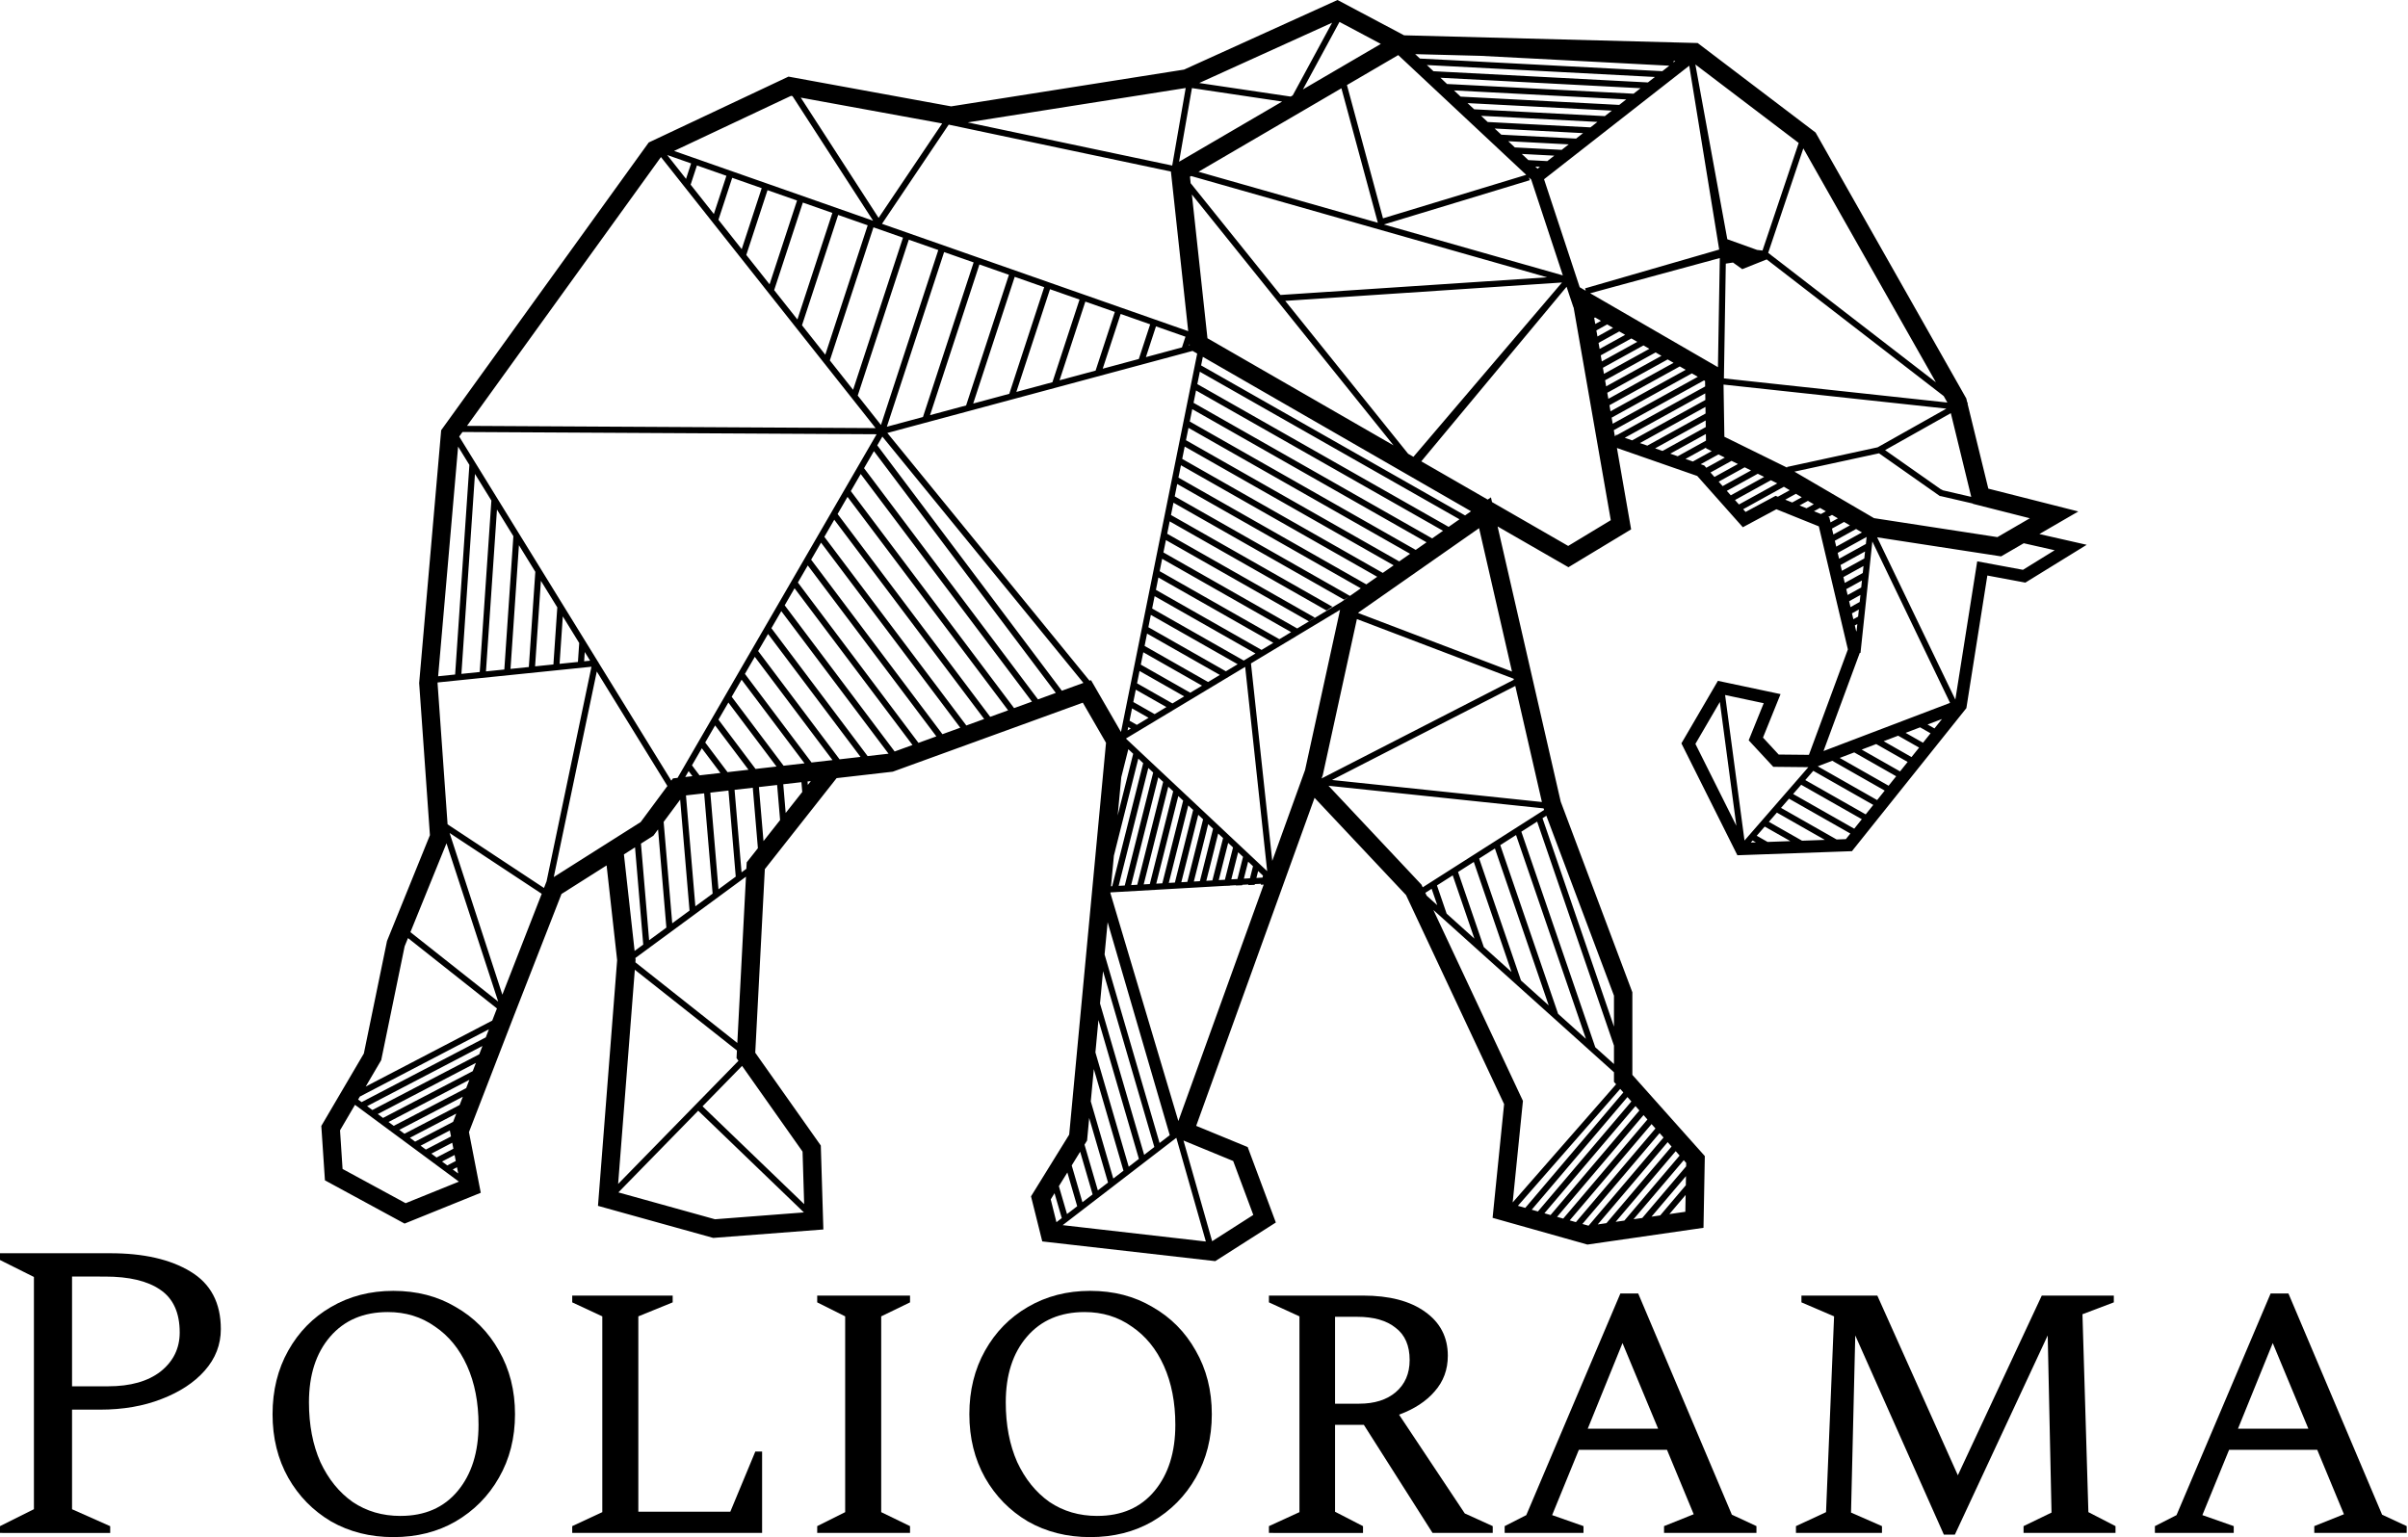 <?xml version="1.0" encoding="UTF-8"?>
<!-- Created with Inkscape (http://www.inkscape.org/) -->
<svg width="103.58mm" height="66.134mm" version="1.1" viewBox="0 0 103.58 66.134" xmlns="http://www.w3.org/2000/svg" xmlns:cc="http://creativecommons.org/ns#" xmlns:dc="http://purl.org/dc/elements/1.1/" xmlns:rdf="http://www.w3.org/1999/02/22-rdf-syntax-ns#">
 <g transform="translate(-53.287 -111.23)">
  <g id="title" aria-label="Poliorama">
   <g stroke-width=".36">
    <path d="m53.287 177.18v-0.292l1.459-0.729v-9.991l-1.459-0.729v-0.292h4.74q2.151 0 3.446 0.784 1.313 0.784 1.313 2.48 0 1.003-0.693 1.787-0.675 0.766-1.86 1.222-1.167 0.456-2.644 0.456h-1.203v4.285l1.641 0.729v0.292zm3.099-11.03v4.722h1.55q1.44 0 2.261-0.638 0.82-0.656 0.82-1.677 0-1.276-0.839-1.841-0.82-0.565-2.37-0.565z"/>
    <path d="m70.207 177.36q-1.495 0-2.68-0.675-1.167-0.693-1.841-1.878-0.675-1.203-0.675-2.735 0-1.532 0.675-2.735t1.841-1.878q1.185-0.693 2.68-0.693 1.513 0 2.68 0.693 1.185 0.675 1.86 1.878 0.693 1.203 0.693 2.735 0 1.532-0.693 2.735-0.675 1.185-1.86 1.878-1.167 0.675-2.68 0.675zm0.31-0.912q1.568 0 2.461-1.076t0.893-2.844q0-1.44-0.492-2.534-0.492-1.094-1.386-1.696-0.875-0.62-2.024-0.62-1.568 0-2.48 1.058t-0.912 2.826q0 1.459 0.492 2.571 0.51 1.094 1.386 1.714 0.893 0.602 2.06 0.602z"/>
    <path d="m77.901 177.18v-0.292l1.294-0.602v-8.423l-1.294-0.602v-0.292h4.321v0.292l-1.477 0.602v8.405h3.956l1.076-2.589h0.292v3.501z"/>
    <path d="m88.439 177.18v-0.292l1.203-0.602v-8.423l-1.203-0.602v-0.292h3.993v0.292l-1.24 0.602v8.423l1.24 0.602v0.292z"/>
    <path d="m100.18 177.36q-1.495 0-2.68-0.675-1.167-0.693-1.841-1.878-0.675-1.203-0.675-2.735 0-1.532 0.675-2.735t1.841-1.878q1.185-0.693 2.68-0.693 1.513 0 2.68 0.693 1.185 0.675 1.86 1.878 0.693 1.203 0.693 2.735 0 1.532-0.693 2.735-0.675 1.185-1.86 1.878-1.167 0.675-2.68 0.675zm0.31-0.912q1.568 0 2.461-1.076t0.893-2.844q0-1.44-0.492-2.534-0.492-1.094-1.386-1.696-0.875-0.62-2.024-0.62-1.568 0-2.48 1.058t-0.912 2.826q0 1.459 0.492 2.571 0.51 1.094 1.386 1.714 0.893 0.602 2.06 0.602z"/>
    <path d="m107.87 177.18v-0.292l1.313-0.602v-8.423l-1.313-0.602v-0.292h4.048q1.696 0 2.662 0.693 0.985 0.693 0.985 1.896 0 0.893-0.565 1.532-0.547 0.638-1.532 1.003l2.826 4.248 1.203 0.547v0.292h-2.589l-2.954-4.649h-1.24v3.738l1.203 0.62v0.292zm3.792-9.298h-0.948v3.738h1.039q0.985 0 1.568-0.492 0.602-0.511 0.602-1.386 0-0.93-0.602-1.386-0.583-0.474-1.659-0.474z"/>
    <path d="m118.01 177.18v-0.292l0.93-0.474 4.048-9.536h0.766l4.029 9.517 1.058 0.492v0.292h-3.975v-0.292l1.276-0.511-1.149-2.771h-3.792l-1.149 2.808 1.349 0.474v0.292zm3.574-4.485h3.027l-1.532-3.683z"/>
    <path d="m130.54 177.18v-0.292l1.294-0.602 0.346-8.423-1.404-0.602v-0.292h3.264l3.464 7.731 3.61-7.731h3.099v0.292l-1.349 0.511 0.255 8.514 1.167 0.602v0.292h-3.956v-0.292l1.203-0.583-0.164-7.621-3.993 8.569h-0.474l-3.811-8.569-0.182 7.621 1.331 0.583v0.292z"/>
    <path d="m145.98 177.18v-0.292l0.93-0.474 4.048-9.536h0.766l4.029 9.517 1.058 0.492v0.292h-3.975v-0.292l1.276-0.511-1.149-2.771h-3.792l-1.149 2.808 1.349 0.474v0.292zm3.574-4.485h3.027l-1.532-3.683z"/>
   </g>
  </g>
  <path id="elephant" d="m110.82 111.23-6.6 2.994-10.02 1.582-6.996-1.28-6.012 2.834-8.928 12.379-0.947 10.879 0.463 6.543-1.846 4.553-0.996 4.84-1.83 3.117 0.156 2.34 3.426 1.861 3.277-1.326-0.508-2.61 1.892-4.896 2.088-5.348 1.941-1.23 0.453 4.077-0.824 10.57 4.957 1.379 4.738-0.363-0.11-3.611-2.82-3.994 0.412-7.897 3.088-3.916 2.416-0.277 8.174-2.969 0.998 1.726-1.584 16.857-1.642 2.656 0.484 1.939 7.441 0.848 2.606-1.662-1.211-3.246-2.215-0.912 5.092-14.113 3.934 4.183 4.219 8.994-0.495 4.893 4.08 1.15 4.992-0.721 0.057-3.086-3.117-3.494v-3.553l-3.082-8.203-2.715-11.838 3.047 1.754 2.697-1.629-0.611-3.501 3.455 1.204 1.961 2.206 1.443-0.774 1.826 0.736 1.25 5.293-1.676 4.537-1.301-0.013-0.675-0.729 0.756-1.871-2.695-0.571-1.57 2.69 2.408 4.814 4.928-0.176 4.922-6.154 0.902-5.705 1.635 0.305 2.639-1.627-2.036-0.462 1.675-0.972-3.871-0.982-0.893-3.654 0.015-9e-3 -0.03-0.054-0.04-0.163-6.482-11.44-5.072-3.851-12.629-0.332zm0.085 0.943 1.778 0.946-3.351 1.958zm-0.318 0.034-1.693 3.126-0.089 0.052-3.934-0.584zm3.575 1.352 2.807 0.073 1.933 0.101v-5.1e-4l6.19 0.324-0.301 0.236-2.124-0.111-4.651-0.243-2.531-0.132v5.2e-4l-1.12-0.058zm-0.73 0.041 5.505 5.152-6.16 1.871-1.551-5.734zm11.85 0.251 0.071 2e-3 -0.083 0.065zm0.931 0.152 4.445 3.377-1.557 4.628-0.234-0.026-1.28-0.46zm-11.55 0.025 4.144 0.217v-5e-4l5.666 0.297-0.301 0.235-1.6-0.084-4.434-0.232-2.531-0.132v5.3e-4l-0.66-0.035zm11.287 0.029 1.288 7.91-5.686 1.645-0.08 0.021v2e-3h-2e-3l0.028 0.103-0.26-0.15-1.534-4.646zm-10.703 0.518 3.006 0.157v5e-4l4.271 0.223 1.332 0.07-0.301 0.236-1.076-0.056-4.117-0.215-2.53-0.132v5.3e-4l-0.3-0.015zm-10.957 0.441-0.58 3.336-8.797-1.856zm0.268 4e-3 3.881 0.579-4.434 2.59zm6.43 8e-3 1.567 5.786-7.715-2.195zm4.842 0.092 0.116 6e-3 6.485 0.339 0.808 0.042-0.301 0.236-0.552-0.029v-5.3e-4l-3.811-0.199-2.46-0.128zm-28.518 0.234 0.065 0.012 3.467 5.36-8.562-3.002zm0.42 0.076 6.083 1.111-2.735 4.063zm28.681 0.236 2.286 0.119 3.637 0.19 0.284 0.015-0.302 0.236-0.027-2e-3 -3.483-0.182-2.11-0.11zm0.584 0.547 1.435 0.075 0.49 0.026 3.079 0.161-0.301 0.235-2.5-0.131 5.3e-4 5.3e-4 -1.921-0.101zm-22.901 0.379 9.558 2.018 0.744 6.867-13.172-4.618zm23.484 0.167 0.758 0.039 1.158 0.06 5.3e-4 5.3e-4 1.886 0.099-0.3 0.235-2.79-0.146-0.427-0.022zm0.583 0.546 0.081 4e-3 1.828 0.096 0.693 0.036-0.302 0.236-2.015-0.105zm12.694 0.309 5.703 10.063-6.994-5.399-0.061-0.045-0.043-0.036-0.116-0.089zm-12.11 0.239 1.398 0.073-0.3 0.235-0.815-0.043zm-36.761 0.046 1.029 0.361-0.218 0.665zm-0.267 0.089 9.232 11.66-17.576-0.096 8.341-11.563zm1.547 0.36 1.268 0.445-0.54 1.644-0.999-1.262zm36.063 0.05 0.199 0.01-0.102 0.08zm-14.806 0.405 15.314 4.357-11.469 0.76-3.865-4.809-0.03-0.279zm14.531 0.06 0.098 0.092 1.361 4.123-7.698-2.19 6.275-1.905zm-34.271 0.017 1.269 0.445-0.86 2.625-1.001-1.264zm1.519 0.532 1.27 0.445-1.182 3.605-1.001-1.264zm18.254 0.186 8.675 10.793-8.005-4.609zm-16.734 0.347 1.269 0.445-1.503 4.585-1-1.263zm1.519 0.533 1.27 0.445-1.824 5.567-1.002-1.266zm1.518 0.532 1.27 0.445-2.146 6.545-1-1.264zm1.52 0.533 1.269 0.444-2.466 7.526-1-1.264zm1.519 0.532 1.27 0.445-2.18 6.651-1.553 0.418zm33.366 0.257-0.08 4.695-5.496-3.18zm2.018 0.059 7.614 5.879 0.157 0.278-9.612-1.038 0.081-4.938 0.31-0.047 0.398 0.285zm-33.865 0.217 1.269 0.445-1.842 5.62-1.551 0.417zm1.518 0.532 1.268 0.445-1.502 4.588-1.552 0.418zm23.541 0.244-6.39 7.499-0.228-0.131-5.287-6.578zm0.198 0.183 0.106 0.324 0.19 0.566 6e-3 -2e-3 1.599 9.155-1.832 1.107-3.277-1.887-0.046-0.203-0.139 0.096-2.857-1.645zm-22.221 0.106 1.27 0.445-1.166 3.556-1.552 0.418zm1.52 0.533 1.268 0.444-0.827 2.524-1.551 0.417zm1.519 0.532 1.27 0.445-0.489 1.491-1.553 0.418zm20.408 0.149 0.253 0.146-0.246 0.136-0.046-0.261zm0.52 0.3 0.253 0.147-0.672 0.372-0.046-0.261zm-19.409 0.084 1.269 0.445-0.151 0.46-1.551 0.418zm19.929 0.218 0.253 0.147-1.099 0.606-0.045-0.261zm0.52 0.301 0.254 0.147-1.526 0.842-0.045-0.261zm-19.005 0.239 6e-3 0.057-0.027 7e-3zm19.525 0.061 0.254 0.147-1.953 1.077-0.045-0.261zm-19.395 0.237 0.199 0.115-3.278 16.28-1.289-2.23-0.064 0.023-8.697-10.658zm19.917 0.065 0.253 0.146-0.09 0.05-2.29 1.263-0.045-0.261zm-19.475 0.19 11.536 6.643-0.256 0.179-11.354-6.453zm19.995 0.111 0.253 0.146-1.705 0.941 2e-3 5.3e-4 -1.102 0.608-0.046-0.261zm0.521 0.301 0.253 0.146-3.233 1.785-0.045-0.262zm-20.645 0.229 11.169 6.348-0.467 0.326-10.81-6.142zm21.165 0.071 0.255 0.147-3.661 2.019-0.045-0.262zm0.521 0.302 0.046 0.026 4e-3 0.233-3.794 2.092-0.042-0.015-0.016 0.046-0.032 0.018-0.045-0.26zm0.841 0.179 9.585 1.035-2.957 1.664-3.898 0.846 6e-3 0.029-2.7-1.329zm-22.69 0.254 10.624 6.037-0.468 0.327-10.263-5.833zm21.903 0.125 5e-3 0.283-3.149 1.738-0.318-0.111zm9e-3 0.582 5e-3 0.284-2.505 1.382-0.319-0.111zm-22.075 0.097 10.078 5.728-0.467 0.327-9.718-5.523zm32.63 0.172 0.878 3.601-1.233-0.285-0.043-0.038-0.01 0.012-2.42-1.7zm-10.546 0.314 5e-3 0.283-1.861 1.028-0.318-0.111zm-22.246 0.319 9.533 5.418-0.468 0.327-9.173-5.214zm-31.229 0.177 17.814 0.097-8.562 14.783-0.198 0.023-0.073 0.098-3.127-5.074 3e-3 -0.013-0.012-3e-3 -5.987-9.714zm53.484 0.087 5e-3 0.285-1.216 0.671-0.32-0.111zm-35.423 0.111 8.648 10.597-0.956 0.347 0.028-0.011-7.939-10.556zm13.005 0.429 8.988 5.109-0.467 0.326-8.628-4.904zm-31.254 2e-3 0.485 0.787-0.613 9.018-0.731 0.075zm53.681 0.042 5.3e-4 0.033 0.242 0.119-0.764 0.421-0.046 0.026-0.317-0.111zm-35.795 0.153 7.824 10.401-0.767 0.279-7.482-9.947zm43.234 0.093 2.599 1.826-5.3e-4 2e-3 4e-3 1e-3 0.01 7e-3 2e-3 2e-3 0.012 8e-3 7e-3 -9e-3 1.403 0.325 3e-3 0.012 2.449 0.621-1.396 0.811-5.307-0.816-3.424-2.001zm-6.907 0.048 0.274 0.135-0.796 0.439-0.088-0.099-0.154-0.054zm0.564 0.277 0.274 0.135-1.009 0.557-0.171-0.192zm-23.684 0.189 8.442 4.798-0.468 0.327-8.082-4.594zm24.249 0.088 0.274 0.135-1.222 0.674-0.171-0.192zm0.563 0.278 0.274 0.135-1.435 0.792-0.171-0.192 1.243-0.686v-5.3e-4zm-55.18 7e-3 0.706 1.145-0.501 7.376-0.788 0.081zm16.593 3e-3 7.365 9.793-0.768 0.279-7.023-9.336zm39.151 0.268 0.275 0.135-1.648 0.908-0.171-0.192 1.083-0.597-5.3e-4 -5e-4zm-25.537 0.162 7.897 4.488-0.467 0.327-7.537-4.283zm26.095 0.119 0.253 0.148-0.51 0.281-0.098-0.039-1.291 0.693-0.104-0.117 0.894-0.494v-5e-4zm0.518 0.303 0.252 0.148-0.411 0.226-0.3-0.121zm-40.795 0.132 6.908 9.183-0.77 0.28-6.564-8.726zm41.312 0.171 0.252 0.147-0.312 0.172-0.3-0.121zm-27.291 0.08 7.338 4.171 0.207-0.127-0.3 0.209-5.3e-4 2e-3 -1.922 1.155-5.754-3.27 0.107-0.532 6.149 3.495 0.257-0.159-6.351-3.609 0.107-0.532 6.744 3.833 0.257-0.159-6.945-3.948zm27.81 0.223 0.253 0.147-0.213 0.117-0.3-0.121zm-56.91 0.071 0.706 1.146-0.389 5.736-0.79 0.081zm57.427 0.231 0.253 0.148-0.317 0.175-0.051-0.214-0.047-0.019zm-42.918 0.207 6.448 8.573-0.767 0.279-6.107-8.116zm43.436 0.096 0.252 0.147-0.712 0.393-0.06-0.254zm-15.699 0.267 1.415 6.169-6.612-2.517 5e-3 -0.021zm16.217 0.036 0.252 0.148-1.106 0.611-0.06-0.254zm0.453 0.342-0.032 0.302-1.152 0.636-0.06-0.252zm0.453 0.016 5.332 0.82 0.974-0.565 1.329 0.301-1.363 0.842-1.968-0.365-0.941 5.949zm-0.207 0.179 3.343 6.944-5.444 2.072 1.56-4.224 0.031 3e-3zm-45.222 0.049 5.989 7.963-0.767 0.279-5.647-7.508zm-12.995 0.111 0.705 1.145-0.279 4.096-0.788 0.081zm57.903 0.271-0.032 0.3-0.963 0.531-0.059-0.25zm-30.235 0.315 5.548 3.154-0.506 0.304-5.149-2.926zm-15.243 0.285 5.53 7.354-0.769 0.279-5.187-6.898zm45.412 0.024-0.032 0.301-0.774 0.427-0.059-0.251zm-30.331 0.495 4.944 2.81-0.506 0.305-4.544-2.583zm30.264 0.129-0.032 0.301-0.584 0.322-0.059-0.251zm-56.825 0.013 0.705 1.144-0.167 2.455-0.788 0.081zm10.911 0.321 5.073 6.743-0.768 0.279-4.729-6.288zm45.848 0.289-0.032 0.301-0.257 0.142 5e-3 1e-3 -0.142 0.079-0.06-0.254zm-30.36 0.051 4.339 2.466-0.506 0.304-3.94-2.239zm30.293 0.575-0.032 0.304-0.205 0.113-0.06-0.253zm-22.316 0.013-1.506 6.891-1.411 3.911-0.916-8.497zm-24.036 0.056 4.613 6.133-1e-3 5.3e-4 -0.898 0.103-4.139-5.502zm15.896 0.162 3.735 2.122-0.506 0.304-3.335-1.896zm-25.294 0.064 0.706 1.146-0.055 0.814-0.79 0.081zm34.158 0.115 6.74 2.566 0.01 0.046-8.269 4.245 0.051-0.142zm21.526 0.215-0.033 0.304-0.015 8e-3 -0.06-0.253zm-30.552 0.41 3.131 1.779-0.506 0.304-2.731-1.552zm-16.303 0.017 3.978 5.289-0.901 0.103-3.503-4.658zm-7.884 0.775 0.23 0.374-0.257 0.026zm24.025 0.012 2.526 1.436-0.506 0.304-2.127-1.209zm-16.711 0.196 3.342 4.443-0.901 0.103-2.866-3.812zm-7.026 0.426-1.934 9.245-3e-3 2e-3 -0.105 0.271-4.147-2.737-0.431-6.072 3e-3 -0.032zm28.119 6e-3 0.947 8.789-6.077-5.705zm-4.544 0.177 1.921 1.092-0.505 0.304-1.522-0.865zm-23.346 0.022 3.037 4.926-1.15 1.552-3.738 2.366zm6.229 0.352 2.707 3.599-0.901 0.103-2.232-2.967zm33.28 0.27 1.145 4.993-9.029-0.948zm-16.324 0.16 1.317 0.748-0.506 0.304-0.918-0.521zm25.349 0.229 1.661 0.353-0.646 1.596 1.058 1.141 1.508 0.015-2.746 3.156zm-0.226 0.3 0.711 5.328-1.762-3.525zm-42.648 0.024 2.07 2.754-0.901 0.103-1.596-2.121zm17.363 0.252 0.712 0.405-0.505 0.304-0.313-0.178zm34.841 0.457-0.324 0.405-0.297-0.169zm-52.774 0.275 1.435 1.908-0.901 0.103-0.96-1.276zm17.771 0.072 0.108 0.061-0.137 0.082zm34.061 0.011 0.45 0.256-0.325 0.407-0.748-0.425zm-0.944 0.36 0.901 0.512-0.326 0.407-1.199-0.682zm-0.945 0.36 1.353 0.769-0.326 0.407-1.651-0.938zm-50.514 0.181 0.799 1.062-0.899 0.103-0.325-0.431zm18.345 0.04 0.209 0.197-0.093 0.372-0.574 2.281 0.155-1.644 0.183-0.73zm31.225 0.138 1.804 1.026-0.326 0.407-2.103-1.195zm-30.795 0.266 0.209 0.196-0.04 0.16-1.084 4.306-0.208 0.829-0.052 3e-3 0.124-1.316 0.054-0.215h-5.3e-4l0.931-3.7zm29.85 0.094 2.256 1.283-0.326 0.407-2.553-1.451 1e-3 -2e-3zm-29.42 0.309 0.209 0.196-0.992 3.945-0.23 0.916-0.263 0.015 0.22-0.874h5.3e-4l1.043-4.148zm28.604 0.124 2.58 1.466-0.326 0.407-2.599-1.476zm-48.377 0.011 0.163 0.218-0.31 0.036zm20.202 0.267 0.209 0.197-0.864 3.434-0.249 0.992-0.264 0.015 0.242-0.96zm-14.946 0.164-0.129 0.163-0.012-0.147zm-0.405 0.046 0.036 0.422-0.713 0.903-0.104-1.236zm43.005 0.111 2.608 1.482-0.326 0.408-2.628-1.493zm-44.05 9e-3 0.128 1.51-0.714 0.905-0.197-2.325zm23.718 0.034 9.251 0.973 0.025 0.067-5.224 3.329-0.054-0.115zm-6.892 0.04 0.21 0.197-0.731 2.903-0.274 1.088-0.263 0.015 0.264-1.046zm-17.873 0.046 0.22 2.6-0.481 0.609-0.015 0.277-0.207 0.152-0.3-3.549zm-1.046 0.12 0.313 3.703-0.742 0.546-0.351-4.159zm-1.046 0.12 0.365 4.314-0.743 0.546-0.404-4.771zm20.395 0.117 0.209 0.196-0.559 2.217h1e-3l-0.337 1.341-0.262 0.015 0.165-0.657 0.12-0.476zm26.271 0.113 2.638 1.499-0.193 0.241-0.398 0.015-2.391-1.359zm-47.698 0.042 0.403 4.772-0.744 0.547-0.369-4.362zm21.857 0.248 0.209 0.196-0.34 1.354-0.363 1.442-0.082 0.327-0.263 0.015 0.11-0.436 0.283-1.125 5.3e-4 -5.3e-4zm25.319 0.309 2.064 1.174-0.981 0.035-1.428-0.812zm-24.89 0.094 0.208 0.195-0.475 1.888-0.202 0.803-0.26 0.015 0.054-0.213 0.446-1.775zm14.973 0.041 2.909 7.741v1.332l-3.074-8.967zm-0.396 0.252 3.305 9.639v0.791l-0.804-0.722-3.18-9.274zm-14.15 0.109 0.21 0.197-0.368 1.465-0.199 0.792-0.26 0.015 0.552-2.198-2e-3 -3e-3zm23.94 0.105 1.102 0.626-0.979 0.035-0.467-0.266zm-47.603 0.122 0.357 4.224-0.742 0.545-0.351-4.158 0.534-0.339zm-8.968 0.154 3.963 2.616-1.693 4.34zm33.061 0.023 0.21 0.196-0.238 0.944-0.221 0.878-0.262 0.015 0.101-0.4 2e-3 -2e-3 0.265-1.054-1e-3 -2e-3zm12.813 0.065 3.006 8.768-1.197-1.076-2.488-7.258zm10.176 0.235 0.141 0.08-0.217 8e-3zm-22.559 0.103 0.209 0.197-0.11 0.434-0.24 0.954-0.263 0.015 0.232-0.923zm-33.624 0.017 2.224 6.81-3.776-2.987zm8.11 0.175 0.353 4.183-0.371 0.273-0.46-4.153zm36.988 0.049 2.314 6.75-1.193-1.072-1.799-5.246zm-11.045 0.162 0.21 0.197-0.24 0.953-0.264 0.015 0.254-1.009zm0.43 0.405 0.209 0.196-0.131 0.519-0.262 0.015 0.156-0.619zm9.707 0.012 1.622 4.734-1.192-1.072-1.108-3.23zm-9.277 0.391 0.209 0.197-0.021 0.085-0.263 0.015zm8.37 0.187 0.932 2.72-1.194-1.074-0.416-1.214zm-30.401 0.056-0.372 7.154-4.384-3.469 8e-3 -0.107-9e-3 -0.08zm22.152 0.306-0.01 0.04 0.127-4e-3 -3.67 10.171-2.924-9.809 3e-3 -0.028 4.894-0.28 0.237-8e-3 2e-3 -6e-3 0.264-0.015-3e-3 0.012 0.274-9e-3 5e-3 -0.02 0.263-0.015-7e-3 0.026 0.275-9e-3 8e-3 -0.033zm7.342 0.215 0.242 0.705-0.456-0.41-0.057-0.122zm0.074 0.911 7.769 6.982v0.414l0.092 0.103-4.449 5.084 0.441-4.369zm-14.011 0.525 2.672 9.164-0.438 0.336-2.365-8.11zm-30.095 0.684 3.827 3.028-0.053 0.134-0.15 0.388-5.443 2.838 0.667-1.136 1.008-4.898zm9.757 1.363 4.392 3.473-0.017 0.327 0.083 0.117-5.176 5.298zm20.14 0.06 2.207 7.566-0.438 0.337-1.899-6.512zm-0.198 2.105 1.741 5.972-0.438 0.337-1.433-4.918zm-26.219 0.396-0.134 0.348-5.341 2.785-0.15-0.111 0.075-0.127zm-0.278 0.719-0.137 0.357-4.599 2.397-0.225-0.166zm-0.281 0.728-0.137 0.355-3.858 2.012-0.225-0.167zm11.449 0.128 2.602 3.688 0.069 2.259-4.371-4.208zm15.131 0.136 1.275 4.374-0.438 0.337-0.968-3.32zm-26.861 0.464-0.137 0.356-3.116 1.624-0.225-0.166zm49.503 0.391 0.135 0.151-4.219 4.967-0.316-0.089zm-49.785 0.337-0.137 0.355-2.373 1.237-0.225-0.166zm50.097 0.013 0.169 0.189-4.02 4.732-0.266-0.075zm-54.735 0.334 4.47 3.305-2.291 0.927-2.713-1.473-0.109-1.662zm55.081 0.054 0.168 0.189-3.821 4.498-0.265-0.075zm-40.317 0.199 4.546 4.376-3.825 0.294-4.155-1.155zm-10.407 0.125-0.137 0.355-1.633 0.851-0.225-0.166zm51.07 0.064 0.168 0.189-3.622 4.263-0.265-0.074zm-23.845 0.123 0.81 2.779-0.438 0.336-0.573-1.966 0.11-0.177zm24.19 0.264 0.168 0.189-3.422 4.029-0.267-0.075zm-51.692 0.274 0.05 0.258-1.082 0.563-0.225-0.166zm52.038 0.114 0.169 0.19-3.224 3.794-0.266-0.075zm-20.788 0.202 1.271 4.462-6.159-0.704zm0.308 0.117 2.138 0.881 0.865 2.32-1.77 1.131zm20.827 0.07 0.168 0.189-2.801 3.296-0.374 0.054zm-52.282 0.025 0.05 0.258-0.723 0.377-0.225-0.166zm52.628 0.363 0.168 0.189-2.376 2.797-0.375 0.054zm-25.617 0.024 0.535 1.836-0.438 0.337-0.461-1.583zm-26.909 0.141 0.05 0.258-0.365 0.19-0.225-0.167zm52.872 0.223 0.105 0.118-3e-3 0.148-1.886 2.22-0.376 0.054zm-52.769 0.304 0.05 0.258-7e-3 4e-3 -0.225-0.166zm26.255 0.225 0.423 1.453-0.438 0.336-0.35-1.2zm26.61 0.155-7e-3 0.394-1.102 1.298-0.374 0.054zm-27.162 0.737 0.312 1.07-0.23 0.177-0.245-0.982zm27.147 0.075-0.013 0.724-0.686 0.099z" color="#000000" color-rendering="auto" dominant-baseline="auto" image-rendering="auto" shape-rendering="auto" solid-color="#000000" style="font-feature-settings:normal;font-variant-alternates:normal;font-variant-caps:normal;font-variant-ligatures:normal;font-variant-numeric:normal;font-variant-position:normal;isolation:auto;mix-blend-mode:normal;shape-padding:0;text-decoration-color:#000000;text-decoration-line:none;text-decoration-style:solid;text-indent:0;text-orientation:mixed;text-transform:none;white-space:normal"/>
 </g>
</svg>
